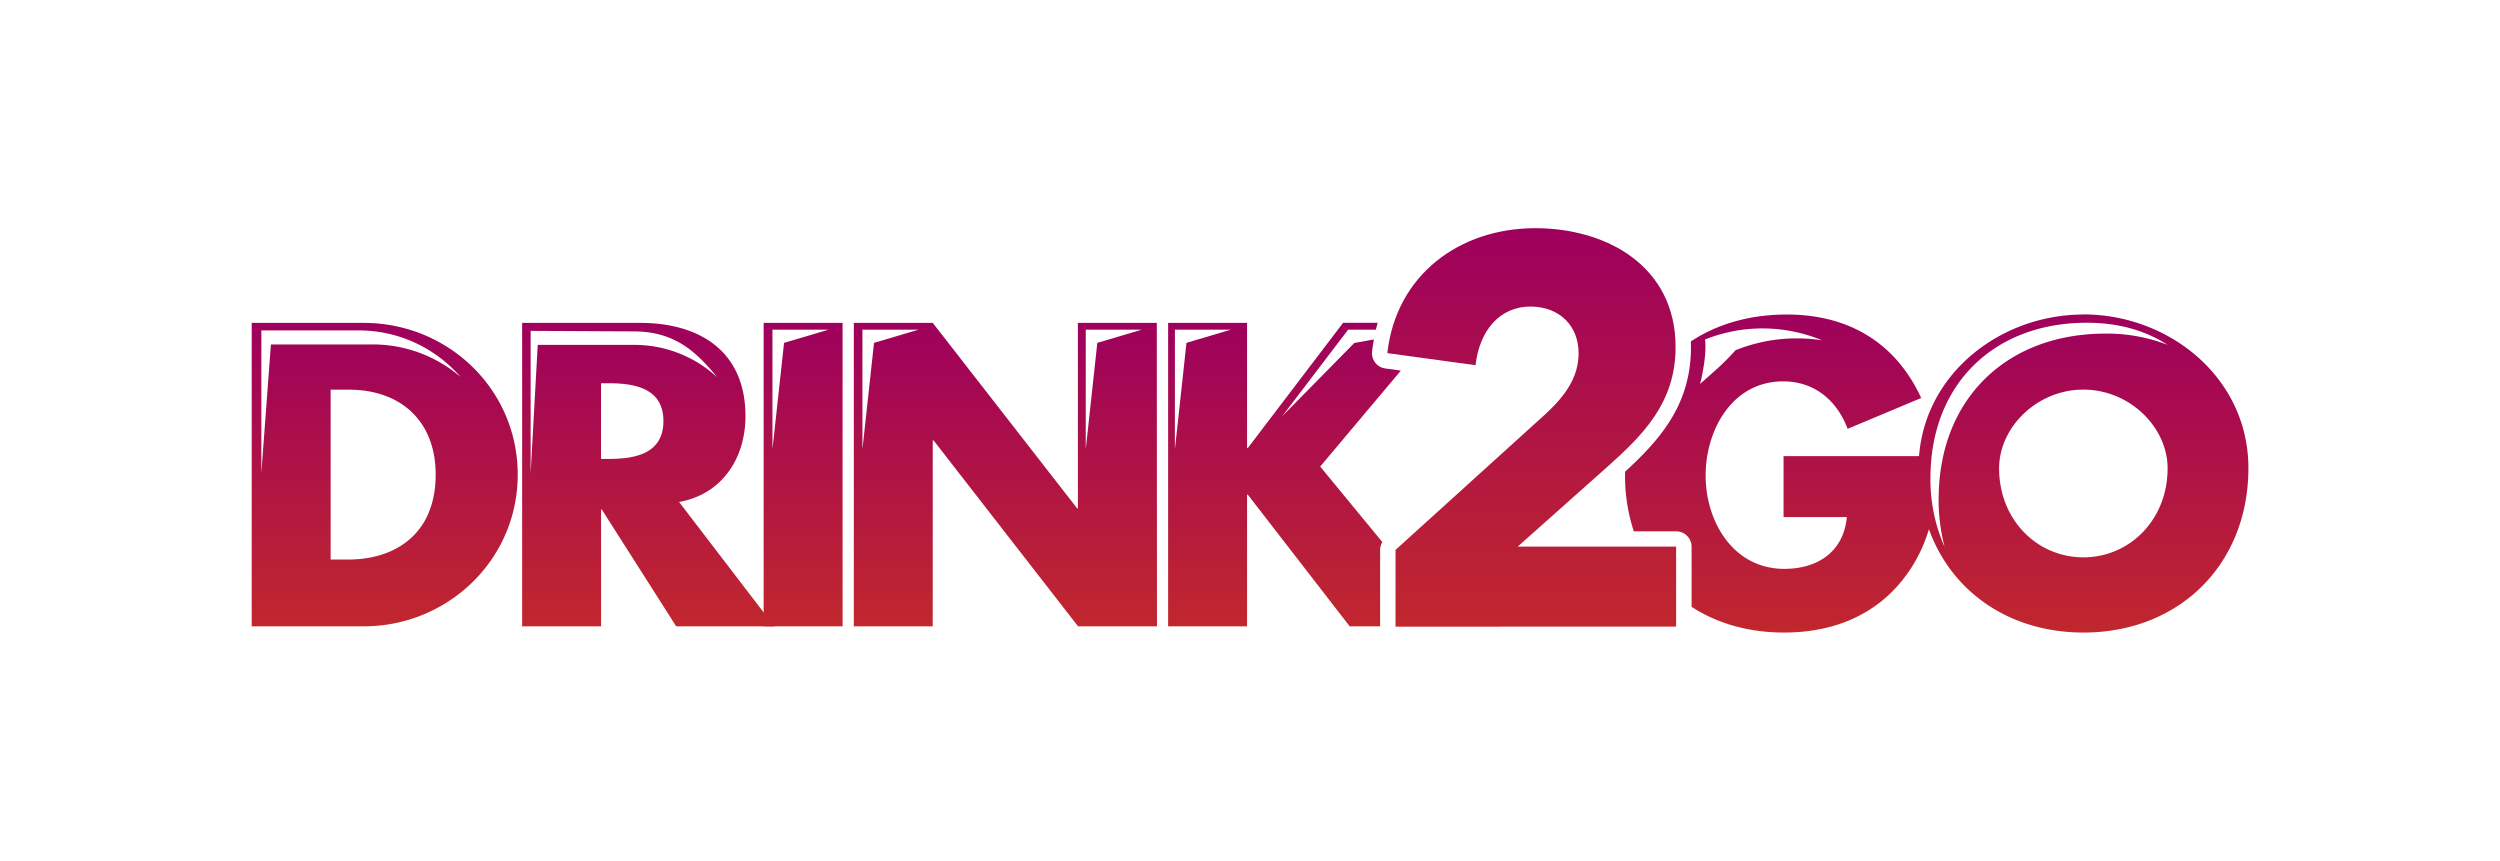 <svg id="Vrstva_1" data-name="Vrstva 1" xmlns="http://www.w3.org/2000/svg" xmlns:xlink="http://www.w3.org/1999/xlink" viewBox="0 0 1172 403.51"><defs><style>.cls-1{fill:url(#Nepojmenovaný_přechod_5);}.cls-2{fill:url(#Nepojmenovaný_přechod_5-2);}.cls-3{fill:url(#Nepojmenovaný_přechod_5-3);}.cls-4{fill:url(#Nepojmenovaný_přechod_5-4);}.cls-5{fill:url(#Nepojmenovaný_přechod_5-5);}.cls-6{fill:url(#Nepojmenovaný_přechod_5-6);}.cls-7{fill:url(#Nepojmenovaný_přechod_5-7);}</style><linearGradient id="Nepojmenovaný_přechod_5" x1="718.08" y1="293.78" x2="718.08" y2="107" gradientUnits="userSpaceOnUse"><stop offset="0" stop-color="#c1272d"/><stop offset="1" stop-color="#9e005d"/></linearGradient><linearGradient id="Nepojmenovaný_přechod_5-2" x1="180.35" y1="293.63" x2="180.35" y2="151.37" xlink:href="#Nepojmenovaný_přechod_5"/><linearGradient id="Nepojmenovaný_přechod_5-3" x1="303.93" y1="293.63" x2="303.93" y2="151.37" xlink:href="#Nepojmenovaný_přechod_5"/><linearGradient id="Nepojmenovaný_přechod_5-4" x1="376.47" y1="293.62" x2="376.47" y2="151.37" xlink:href="#Nepojmenovaný_přechod_5"/><linearGradient id="Nepojmenovaný_přechod_5-5" x1="602.16" y1="293.63" x2="602.16" y2="151.37" xlink:href="#Nepojmenovaný_přechod_5"/><linearGradient id="Nepojmenovaný_přechod_5-6" x1="907.89" y1="296.51" x2="907.89" y2="147.42" xlink:href="#Nepojmenovaný_přechod_5"/><linearGradient id="Nepojmenovaný_přechod_5-7" x1="471.28" y1="293.62" x2="471.28" y2="151.37" xlink:href="#Nepojmenovaný_přechod_5"/></defs><title>DRINK2GO_logo</title><path class="cls-1" d="M654.23,293.78v-36l70.91-64.23c9-8.47,14.9-17,14.9-28,0-12.85-9-21.84-22.61-21.84-14.38,0-23.89,11.31-25.69,27.49l-41.36-5.65c4.11-36.74,33.91-58.58,69.37-58.58,33.39,0,65.77,17.72,65.77,55.75,0,25.95-15.16,41.11-31.86,56l-42.14,37.51h74.25v37.51Z"/><path class="cls-2" d="M174.49,161.47H127l-4.48,60.21V154.9h45.45a63,63,0,0,1,47.92,21.81,63.18,63.18,0,0,0-41.35-15.24M163.28,262.31H155V182.69h8.68c23.77,0,40.56,14.34,40.56,39.81,0,27.73-18.87,39.81-40.94,39.81m7.17-110.94H118V293.63h52.45c39.44,0,72.26-31.14,72.26-71.13s-32.63-71.13-72.26-71.13"/><path class="cls-3" d="M297.51,161.68H252.09l-3.33,60.21V155.11l48.31.25c17.94,0,28.39,8.14,39.19,21.56a57.07,57.07,0,0,0-38.75-15.24m-12.16,53.46h-3.59V179.67h3.59c12.08,0,25.66,2.26,25.66,17.73s-13.58,17.74-25.66,17.74m33,20.19c20.18-3.59,31.13-20.57,31.13-40.19,0-30.37-21.32-43.77-49.44-43.77H244.78V293.63h37V238.91h.38L317,293.63h46Z"/><path class="cls-4" d="M388.39,154.55l-20.82,6.18-5.44,49.89V154.55ZM358,151.37V293.62h37V151.37Z"/><path class="cls-5" d="M556.22,160.73l-5.43,49.89V154.55H577Zm100.51,13-7.32-1a7.2,7.2,0,0,1-6.18-7.93c.22-1.93.51-3.8.86-5.66,0,0,0,0,0,0l-9.19,1.64-33.8,34.34L632,154.55h13v0c.26-1.09.56-2.17.87-3.23H629.66L585,210h-.38V151.37h-37V293.63h37v-61.7H585l47.73,61.7H647V257.81a7.18,7.18,0,0,1,1.06-3.67L618.9,218.72Z"/><path class="cls-6" d="M976.68,261.28c-21.69,0-39.5-17.61-39.5-41.72,0-19.29,17.81-36.91,39.5-36.91s39.49,17.62,39.49,36.91c0,24.11-17.79,41.72-39.49,41.72M908.81,234a87.16,87.16,0,0,0,2.84,22.41A77.3,77.3,0,0,1,905,224.06c0-43.9,29.75-72.76,73.3-72.76,14.52,0,27.3,3.48,37.88,10.38A78.25,78.25,0,0,0,987,156.4c-46.44,0-78.16,30.76-78.16,77.58M799.3,159.16a72.68,72.68,0,0,1,54.9.39,77.05,77.05,0,0,0-40.56,4.62,114.72,114.72,0,0,1-10.11,10L797,180s3.27-12.28,2.34-20.81m177.38-11.74c-38.44,0-74,27.09-77.08,66.39H836.13v28.55h29.66c-1.48,16.14-13.53,24.29-29.29,24.29-23.92,0-36.9-22.06-36.9-43.76,0-21.32,12.42-44.13,36.34-44.13,14.65,0,25.22,8.9,30.23,22.25l34.49-14.46c-12.06-26.15-34.3-39.13-63-39.13-17.45,0-32.75,4.5-45,12.63,0,.9.07,1.79.07,2.7,0,26.67-14.24,43.12-30.91,58.35,0,.54,0,1.06,0,1.61a82.68,82.68,0,0,0,4.12,26.36h19.89a7.2,7.2,0,0,1,7.19,7.2v28.18c11.9,7.75,26.65,12.06,43.34,12.06,23.37,0,44-8.35,57.67-27.45a69.33,69.33,0,0,0,10.24-21c10.63,29.45,37.84,48.45,72.46,48.45,44.88,0,77.32-31.9,77.32-77.14,0-42.28-37.08-72-77.32-72"/><path class="cls-7" d="M430.57,154.55l-20.83,6.18-5.43,49.89V154.55Zm104.68,0-20.83,6.18L509,210.62V154.55Zm7.06-3.18h-37v87H505l-67.73-87h-37V293.62h37V206.46h.38l67.74,87.16h37Z"/></svg>